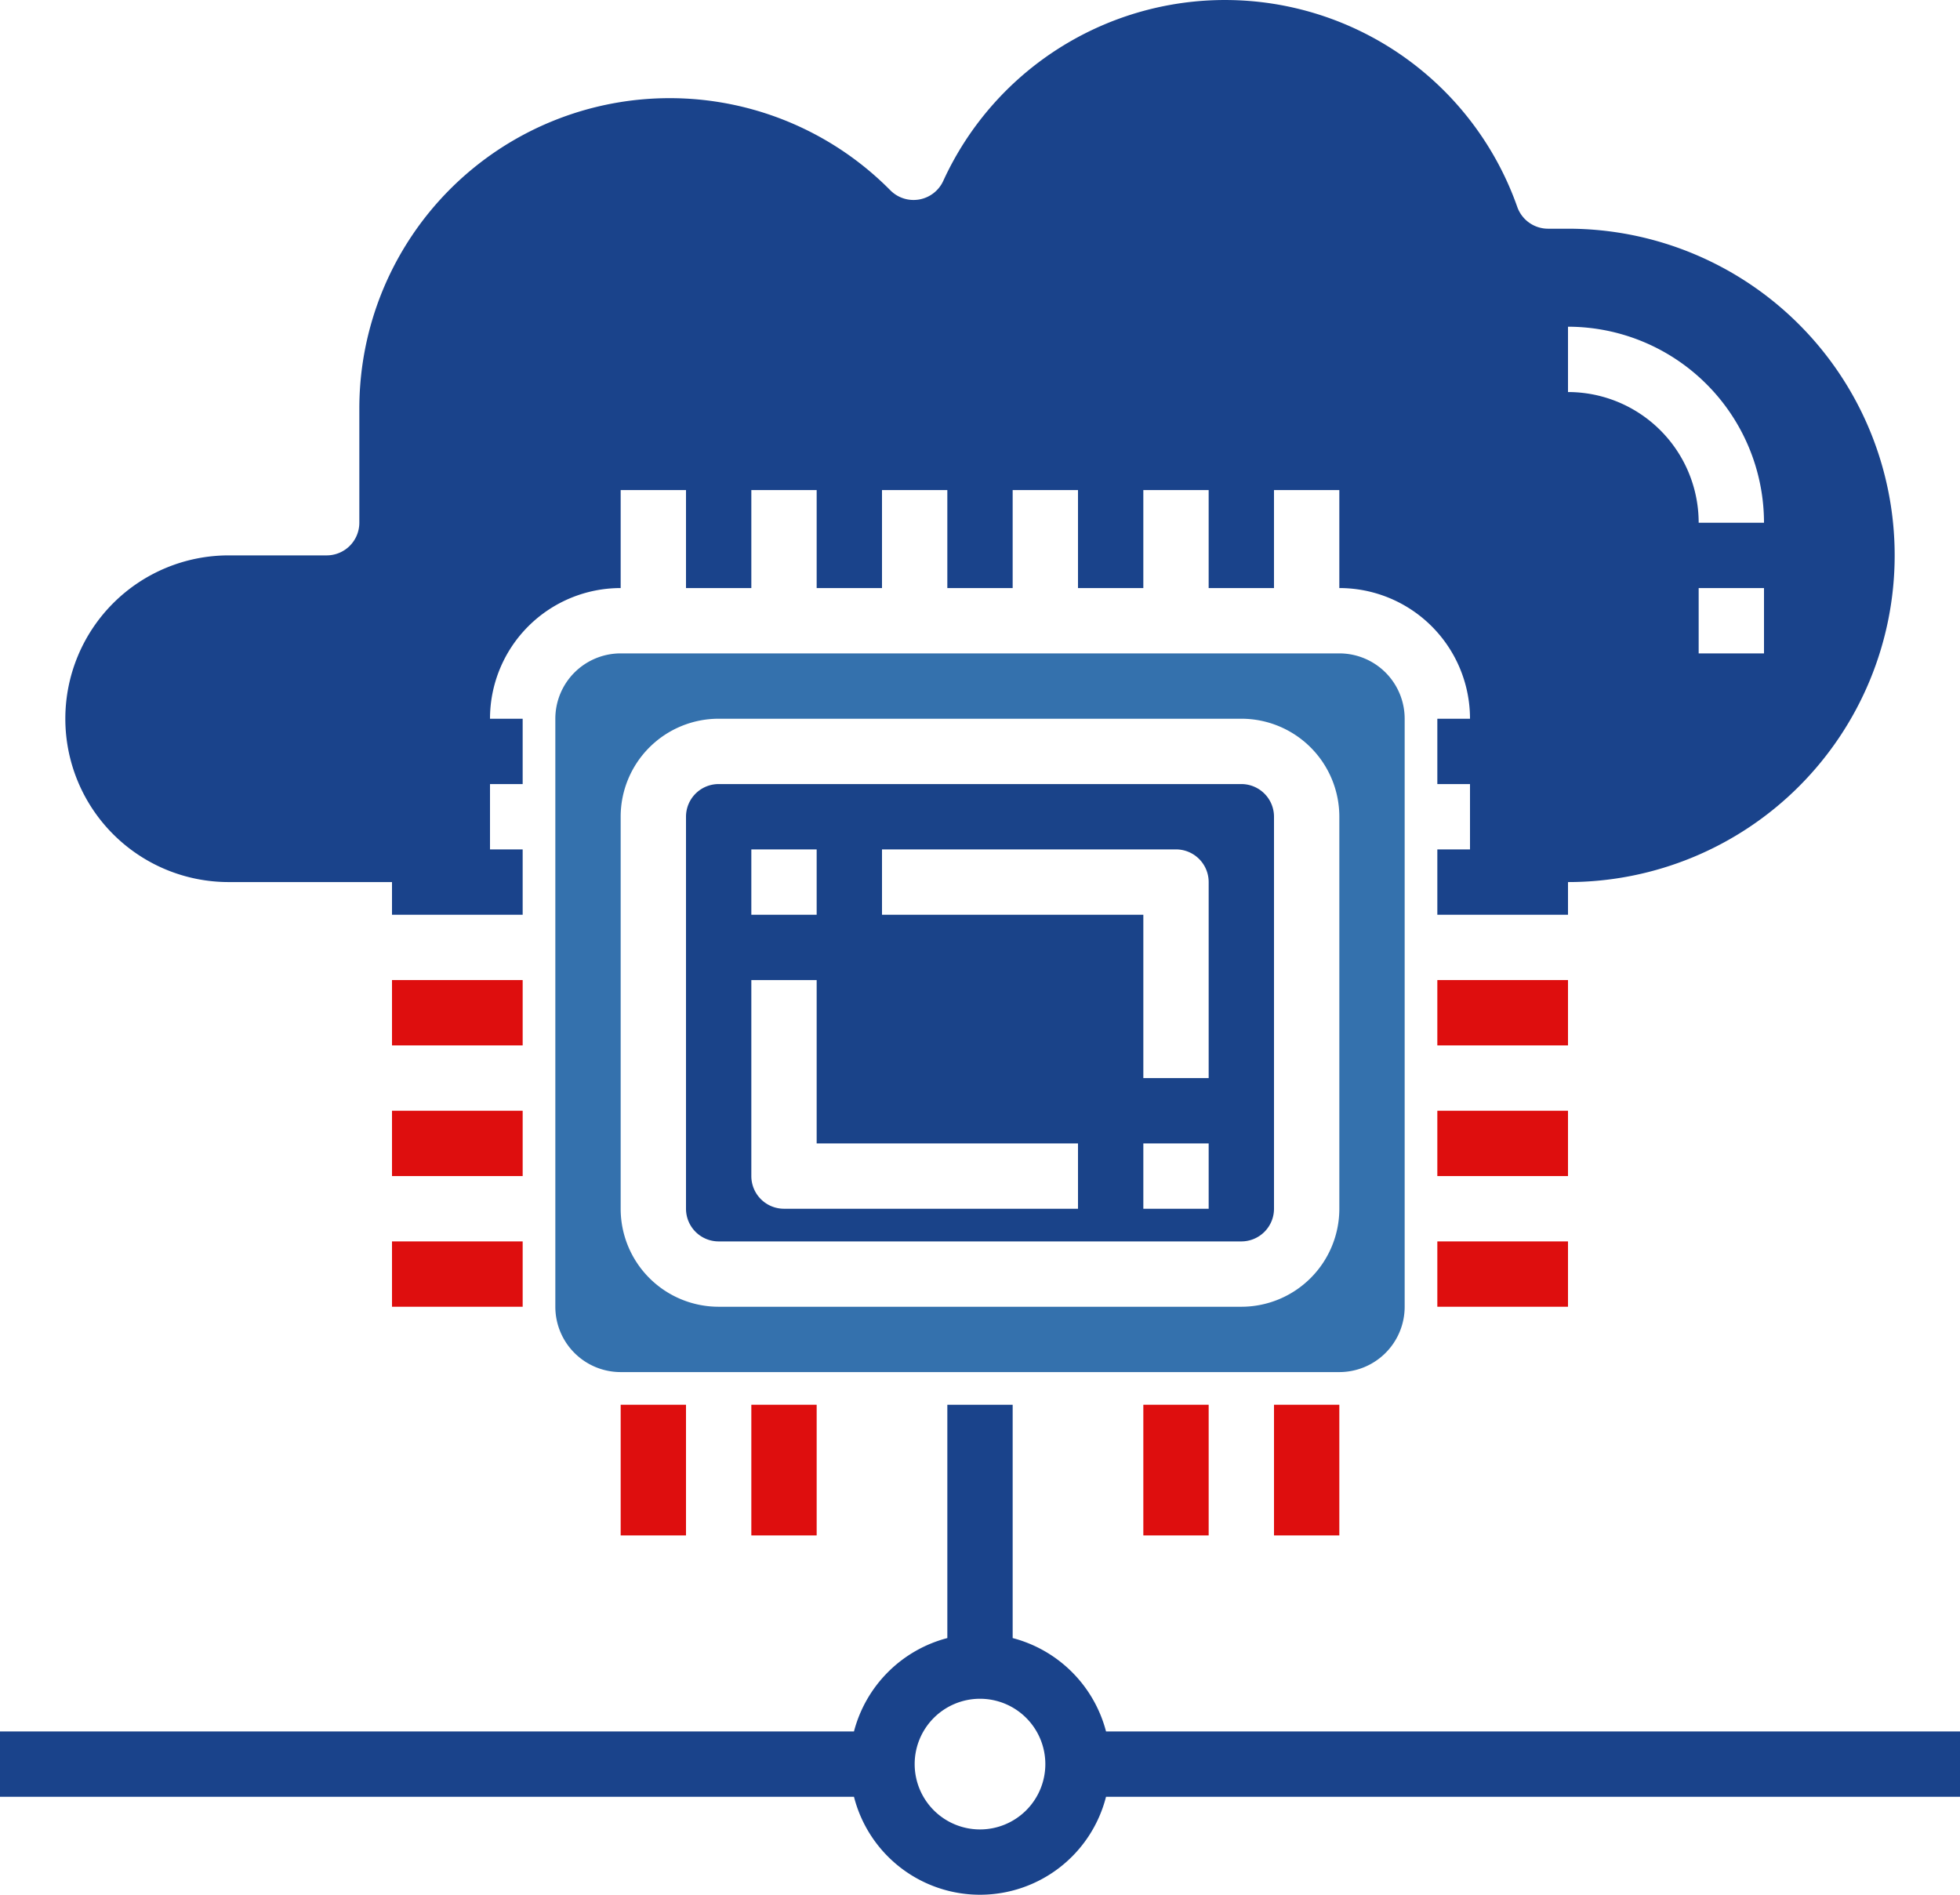 <?xml version="1.0" encoding="UTF-8" standalone="no"?>
<svg
   xmlns:dc="http://purl.org/dc/elements/1.1/"
   xmlns:cc="http://creativecommons.org/ns#"
   xmlns:rdf="http://www.w3.org/1999/02/22-rdf-syntax-ns#"
   xmlns:svg="http://www.w3.org/2000/svg"
   xmlns="http://www.w3.org/2000/svg"
   xmlns:sodipodi="http://sodipodi.sourceforge.net/DTD/sodipodi-0.dtd"
   xmlns:inkscape="http://www.inkscape.org/namespaces/inkscape"
   inkscape:version="1.0 (4035a4fb49, 2020-05-01)"
   height="58"
   width="60"
   sodipodi:docname="infraworks.svg"
   version="1.1"
   viewBox="0 0 60 58"
   id="Layer_1"
   data-name="Layer 1">
  <defs
     id="defs33" />
  <sodipodi:namedview
     inkscape:current-layer="Layer_1"
     inkscape:window-maximized="1"
     inkscape:window-y="-9"
     inkscape:window-x="-9"
     inkscape:cy="27.086559"
     inkscape:cx="21.019603"
     inkscape:zoom="9.3691649"
     fit-margin-bottom="0"
     fit-margin-right="0"
     fit-margin-left="0"
     fit-margin-top="0"
     showgrid="false"
     id="namedview31"
     inkscape:window-height="1018"
     inkscape:window-width="1920"
     inkscape:pageshadow="2"
     inkscape:pageopacity="0"
     guidetolerance="10"
     gridtolerance="10"
     objecttolerance="10"
     borderopacity="1"
     bordercolor="#666666"
     pagecolor="#ffffff" />
  <path
     style="fill:#1a4389;fill-opacity:1"
     id="path2"
     d="M 38,24.001 H 22 a 1,1 0 0 0 -1,1 v 12 a 1,1 0 0 0 1,1 h 16 a 1,1 0 0 0 1,-1 v -12 a 1,1 0 0 0 -1,-1 z m -15,2 h 2 v 2 h -2 z m 10,11 h -9 a 1,1 0 0 1 -1,-1 v -6 h 2 v 5 h 8 z m 4,0 h -2 v -2 h 2 z m 0,-4 h -2 v -5 h -8 v -2 h 9 a 1,1 0 0 1 1,1 z" />
  <path
     style="fill:#3471ad;fill-opacity:1"
     id="path4"
     d="m 43,40.001 v -18 a 2,2 0 0 0 -2,-2 H 19 a 2,2 0 0 0 -2,2 v 18 a 2,2 0 0 0 2,2 h 22 a 2,2 0 0 0 2,-2 z m -5,0 H 22 a 3,3 0 0 1 -3,-3 v -12 a 3,3 0 0 1 3,-3 h 16 a 3,3 0 0 1 3,3 v 12 a 3,3 0 0 1 -3,3 z" />
  <path
     style="fill:#1a438b;fill-opacity:1"
     id="path6"
     d="M 60,53.001 H 33.858 A 4,4 0 0 0 31,50.143 v -7.142 h -2 v 7.142 a 4,4 0 0 0 -2.858,2.858 H 0 v 2 h 26.142 a 3.981,3.981 0 0 0 7.716,0 H 60 Z m -30,3 a 2,2 0 1 1 2,-2 2,2 0 0 1 -2,2 z" />
  <rect
     style="fill:#de0e0e;fill-opacity:1"
     id="rect8"
     y="43.001"
     x="19"
     width="2"
     height="4" />
  <rect
     style="fill:#de0e0e;fill-opacity:1"
     id="rect10"
     y="43.001"
     x="23"
     width="2"
     height="4" />
  <rect
     style="fill:#de0e0e;fill-opacity:1"
     id="rect12"
     y="43.001"
     x="35"
     width="2"
     height="4" />
  <rect
     style="fill:#de0e0e;fill-opacity:1"
     id="rect14"
     y="43.001"
     x="39"
     width="2"
     height="4" />
  <path
     style="fill:#1a438b;fill-opacity:1"
     id="path16"
     d="m 7,27.001 h 5 v 1 h 4 v -2 h -1 v -2 h 1 v -2 h -1 a 4,4 0 0 1 4,-4 v -3 h 2 v 3 h 2 v -3 h 2 v 3 h 2 v -3 h 2 v 3 h 2 v -3 h 2 v 3 h 2 v -3 h 2 v 3 h 2 v -3 h 2 v 3 a 4,4 0 0 1 4,4 h -1 v 2 h 1 v 2 h -1 v 2 h 4 v -1 A 10,10 0 0 0 48,7.001 h -0.61 a 1,1 0 0 1 -0.943,-0.667 9.486,9.486 0 0 0 -17.573,-0.794 1,1 0 0 1 -1.619,0.285 A 9.5,9.5 0 0 0 11,12.501 v 3.5 a 1,1 0 0 1 -1,1 H 7 a 5,5 0 0 0 0,10 z m 47,-7 h -2 v -2 h 2 z m -6,-10 a 6.006,6.006 0 0 1 6,6 h -2 a 4,4 0 0 0 -4,-4 z" />
  <rect
     style="fill:#de0e0e;fill-opacity:1"
     id="rect18"
     y="30.001"
     x="44"
     width="4"
     height="2" />
  <rect
     style="fill:#de0e0e;fill-opacity:1"
     id="rect20"
     y="34.001"
     x="44"
     width="4"
     height="2" />
  <rect
     style="fill:#de0e0e;fill-opacity:1"
     id="rect22"
     y="38.001"
     x="44"
     width="4"
     height="2" />
  <rect
     style="fill:#de0e0e;fill-opacity:1"
     id="rect24"
     y="30.001"
     x="12"
     width="4"
     height="2" />
  <rect
     style="fill:#de0e0e;fill-opacity:1"
     id="rect26"
     y="34.001"
     x="12"
     width="4"
     height="2" />
  <rect
     style="fill:#de0e0e;fill-opacity:1"
     id="rect28"
     y="38.001"
     x="12"
     width="4"
     height="2" />
</svg>
